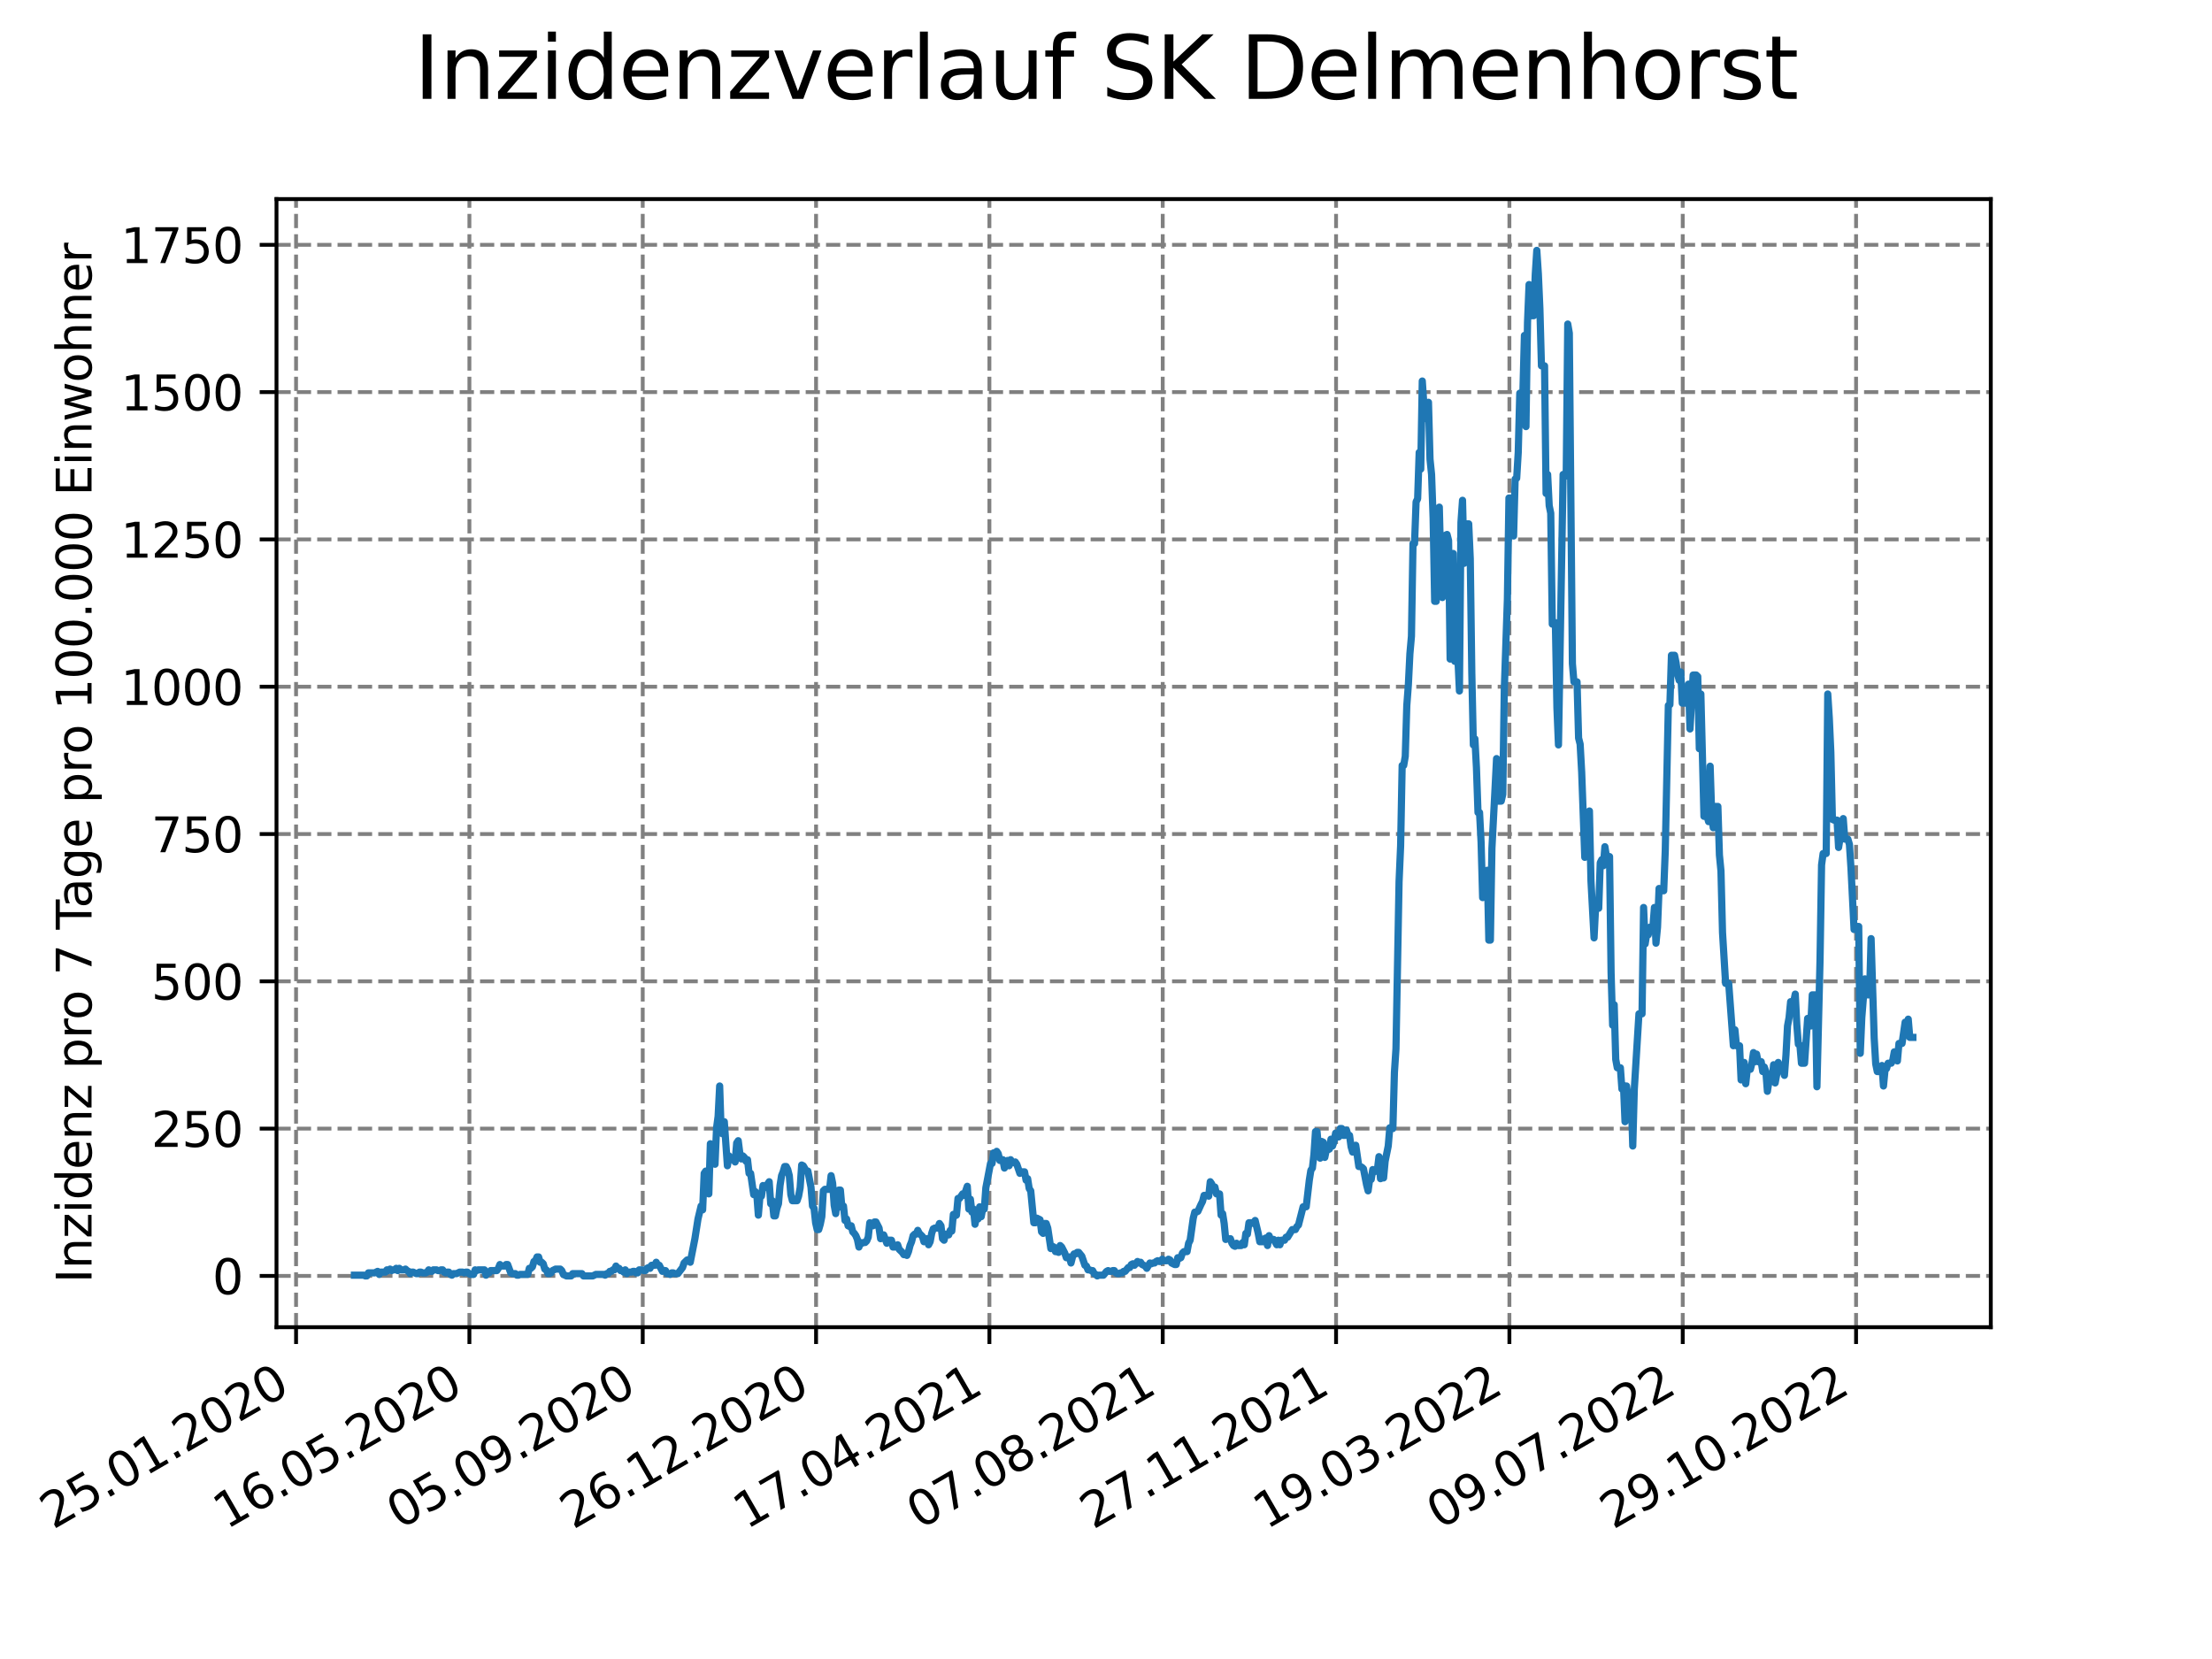 <?xml version="1.0" encoding="utf-8" standalone="no"?>
<!DOCTYPE svg PUBLIC "-//W3C//DTD SVG 1.1//EN"
  "http://www.w3.org/Graphics/SVG/1.1/DTD/svg11.dtd">
<svg xmlns:xlink="http://www.w3.org/1999/xlink" width="460.8pt" height="345.6pt" viewBox="0 0 460.8 345.6" xmlns="http://www.w3.org/2000/svg" version="1.1">
 <defs>
  <style type="text/css">*{stroke-linejoin: round; stroke-linecap: butt}</style>
 </defs>
 <g id="figure_1">
  <g id="patch_1">
   <path d="M 0 345.6 
L 460.8 345.6 
L 460.8 0 
L 0 0 
z
" style="fill: #ffffff"/>
  </g>
  <g id="axes_1">
   <g id="patch_2">
    <path d="M 57.6 276.48 
L 414.72 276.48 
L 414.72 41.472 
L 57.6 41.472 
z
" style="fill: #ffffff"/>
   </g>
   <g id="matplotlib.axis_1">
    <g id="xtick_1">
     <g id="line2d_1">
      <path d="M 61.676 276.48 
L 61.676 41.472 
" clip-path="url(#p7371a3c9a8)" style="fill: none; stroke-dasharray: 2.96,1.28; stroke-dashoffset: 0; stroke: #808080; stroke-width: 0.8"/>
     </g>
     <g id="line2d_2">
      <defs>
       <path id="m1b286009a0" d="M 0 0 
L 0 3.5 
" style="stroke: #000000; stroke-width: 0.8"/>
      </defs>
      <g>
       <use xlink:href="#m1b286009a0" x="61.676" y="276.48" style="stroke: #000000; stroke-width: 0.8"/>
      </g>
     </g>
     <g id="text_1">
      <!-- 25.01.2020 -->
      <g transform="translate(11.05 318.689) rotate(-30) scale(0.1 -0.1)">
       <defs>
        <path id="DejaVuSans-32" d="M 1228 531 
L 3431 531 
L 3431 0 
L 469 0 
L 469 531 
Q 828 903 1448 1529 
Q 2069 2156 2228 2338 
Q 2531 2678 2651 2914 
Q 2772 3150 2772 3378 
Q 2772 3750 2511 3984 
Q 2250 4219 1831 4219 
Q 1534 4219 1204 4116 
Q 875 4013 500 3803 
L 500 4441 
Q 881 4594 1212 4672 
Q 1544 4750 1819 4750 
Q 2544 4750 2975 4387 
Q 3406 4025 3406 3419 
Q 3406 3131 3298 2873 
Q 3191 2616 2906 2266 
Q 2828 2175 2409 1742 
Q 1991 1309 1228 531 
z
" transform="scale(0.016)"/>
        <path id="DejaVuSans-35" d="M 691 4666 
L 3169 4666 
L 3169 4134 
L 1269 4134 
L 1269 2991 
Q 1406 3038 1543 3061 
Q 1681 3084 1819 3084 
Q 2600 3084 3056 2656 
Q 3513 2228 3513 1497 
Q 3513 744 3044 326 
Q 2575 -91 1722 -91 
Q 1428 -91 1123 -41 
Q 819 9 494 109 
L 494 744 
Q 775 591 1075 516 
Q 1375 441 1709 441 
Q 2250 441 2565 725 
Q 2881 1009 2881 1497 
Q 2881 1984 2565 2268 
Q 2250 2553 1709 2553 
Q 1456 2553 1204 2497 
Q 953 2441 691 2322 
L 691 4666 
z
" transform="scale(0.016)"/>
        <path id="DejaVuSans-2e" d="M 684 794 
L 1344 794 
L 1344 0 
L 684 0 
L 684 794 
z
" transform="scale(0.016)"/>
        <path id="DejaVuSans-30" d="M 2034 4250 
Q 1547 4250 1301 3770 
Q 1056 3291 1056 2328 
Q 1056 1369 1301 889 
Q 1547 409 2034 409 
Q 2525 409 2770 889 
Q 3016 1369 3016 2328 
Q 3016 3291 2770 3770 
Q 2525 4250 2034 4250 
z
M 2034 4750 
Q 2819 4750 3233 4129 
Q 3647 3509 3647 2328 
Q 3647 1150 3233 529 
Q 2819 -91 2034 -91 
Q 1250 -91 836 529 
Q 422 1150 422 2328 
Q 422 3509 836 4129 
Q 1250 4750 2034 4750 
z
" transform="scale(0.016)"/>
        <path id="DejaVuSans-31" d="M 794 531 
L 1825 531 
L 1825 4091 
L 703 3866 
L 703 4441 
L 1819 4666 
L 2450 4666 
L 2450 531 
L 3481 531 
L 3481 0 
L 794 0 
L 794 531 
z
" transform="scale(0.016)"/>
       </defs>
       <use xlink:href="#DejaVuSans-32"/>
       <use xlink:href="#DejaVuSans-35" x="63.623"/>
       <use xlink:href="#DejaVuSans-2e" x="127.246"/>
       <use xlink:href="#DejaVuSans-30" x="159.033"/>
       <use xlink:href="#DejaVuSans-31" x="222.656"/>
       <use xlink:href="#DejaVuSans-2e" x="286.279"/>
       <use xlink:href="#DejaVuSans-32" x="318.066"/>
       <use xlink:href="#DejaVuSans-30" x="381.689"/>
       <use xlink:href="#DejaVuSans-32" x="445.312"/>
       <use xlink:href="#DejaVuSans-30" x="508.936"/>
      </g>
     </g>
    </g>
    <g id="xtick_2">
     <g id="line2d_3">
      <path d="M 97.784 276.48 
L 97.784 41.472 
" clip-path="url(#p7371a3c9a8)" style="fill: none; stroke-dasharray: 2.96,1.28; stroke-dashoffset: 0; stroke: #808080; stroke-width: 0.8"/>
     </g>
     <g id="line2d_4">
      <g>
       <use xlink:href="#m1b286009a0" x="97.784" y="276.48" style="stroke: #000000; stroke-width: 0.8"/>
      </g>
     </g>
     <g id="text_2">
      <!-- 16.05.2020 -->
      <g transform="translate(47.159 318.689) rotate(-30) scale(0.1 -0.1)">
       <defs>
        <path id="DejaVuSans-36" d="M 2113 2584 
Q 1688 2584 1439 2293 
Q 1191 2003 1191 1497 
Q 1191 994 1439 701 
Q 1688 409 2113 409 
Q 2538 409 2786 701 
Q 3034 994 3034 1497 
Q 3034 2003 2786 2293 
Q 2538 2584 2113 2584 
z
M 3366 4563 
L 3366 3988 
Q 3128 4100 2886 4159 
Q 2644 4219 2406 4219 
Q 1781 4219 1451 3797 
Q 1122 3375 1075 2522 
Q 1259 2794 1537 2939 
Q 1816 3084 2150 3084 
Q 2853 3084 3261 2657 
Q 3669 2231 3669 1497 
Q 3669 778 3244 343 
Q 2819 -91 2113 -91 
Q 1303 -91 875 529 
Q 447 1150 447 2328 
Q 447 3434 972 4092 
Q 1497 4750 2381 4750 
Q 2619 4750 2861 4703 
Q 3103 4656 3366 4563 
z
" transform="scale(0.016)"/>
       </defs>
       <use xlink:href="#DejaVuSans-31"/>
       <use xlink:href="#DejaVuSans-36" x="63.623"/>
       <use xlink:href="#DejaVuSans-2e" x="127.246"/>
       <use xlink:href="#DejaVuSans-30" x="159.033"/>
       <use xlink:href="#DejaVuSans-35" x="222.656"/>
       <use xlink:href="#DejaVuSans-2e" x="286.279"/>
       <use xlink:href="#DejaVuSans-32" x="318.066"/>
       <use xlink:href="#DejaVuSans-30" x="381.689"/>
       <use xlink:href="#DejaVuSans-32" x="445.312"/>
       <use xlink:href="#DejaVuSans-30" x="508.936"/>
      </g>
     </g>
    </g>
    <g id="xtick_3">
     <g id="line2d_5">
      <path d="M 133.893 276.48 
L 133.893 41.472 
" clip-path="url(#p7371a3c9a8)" style="fill: none; stroke-dasharray: 2.96,1.28; stroke-dashoffset: 0; stroke: #808080; stroke-width: 0.8"/>
     </g>
     <g id="line2d_6">
      <g>
       <use xlink:href="#m1b286009a0" x="133.893" y="276.48" style="stroke: #000000; stroke-width: 0.8"/>
      </g>
     </g>
     <g id="text_3">
      <!-- 05.09.2020 -->
      <g transform="translate(83.268 318.689) rotate(-30) scale(0.1 -0.1)">
       <defs>
        <path id="DejaVuSans-39" d="M 703 97 
L 703 672 
Q 941 559 1184 500 
Q 1428 441 1663 441 
Q 2288 441 2617 861 
Q 2947 1281 2994 2138 
Q 2813 1869 2534 1725 
Q 2256 1581 1919 1581 
Q 1219 1581 811 2004 
Q 403 2428 403 3163 
Q 403 3881 828 4315 
Q 1253 4750 1959 4750 
Q 2769 4750 3195 4129 
Q 3622 3509 3622 2328 
Q 3622 1225 3098 567 
Q 2575 -91 1691 -91 
Q 1453 -91 1209 -44 
Q 966 3 703 97 
z
M 1959 2075 
Q 2384 2075 2632 2365 
Q 2881 2656 2881 3163 
Q 2881 3666 2632 3958 
Q 2384 4250 1959 4250 
Q 1534 4250 1286 3958 
Q 1038 3666 1038 3163 
Q 1038 2656 1286 2365 
Q 1534 2075 1959 2075 
z
" transform="scale(0.016)"/>
       </defs>
       <use xlink:href="#DejaVuSans-30"/>
       <use xlink:href="#DejaVuSans-35" x="63.623"/>
       <use xlink:href="#DejaVuSans-2e" x="127.246"/>
       <use xlink:href="#DejaVuSans-30" x="159.033"/>
       <use xlink:href="#DejaVuSans-39" x="222.656"/>
       <use xlink:href="#DejaVuSans-2e" x="286.279"/>
       <use xlink:href="#DejaVuSans-32" x="318.066"/>
       <use xlink:href="#DejaVuSans-30" x="381.689"/>
       <use xlink:href="#DejaVuSans-32" x="445.312"/>
       <use xlink:href="#DejaVuSans-30" x="508.936"/>
      </g>
     </g>
    </g>
    <g id="xtick_4">
     <g id="line2d_7">
      <path d="M 170.001 276.48 
L 170.001 41.472 
" clip-path="url(#p7371a3c9a8)" style="fill: none; stroke-dasharray: 2.96,1.28; stroke-dashoffset: 0; stroke: #808080; stroke-width: 0.8"/>
     </g>
     <g id="line2d_8">
      <g>
       <use xlink:href="#m1b286009a0" x="170.001" y="276.48" style="stroke: #000000; stroke-width: 0.8"/>
      </g>
     </g>
     <g id="text_4">
      <!-- 26.12.2020 -->
      <g transform="translate(119.376 318.689) rotate(-30) scale(0.1 -0.1)">
       <use xlink:href="#DejaVuSans-32"/>
       <use xlink:href="#DejaVuSans-36" x="63.623"/>
       <use xlink:href="#DejaVuSans-2e" x="127.246"/>
       <use xlink:href="#DejaVuSans-31" x="159.033"/>
       <use xlink:href="#DejaVuSans-32" x="222.656"/>
       <use xlink:href="#DejaVuSans-2e" x="286.279"/>
       <use xlink:href="#DejaVuSans-32" x="318.066"/>
       <use xlink:href="#DejaVuSans-30" x="381.689"/>
       <use xlink:href="#DejaVuSans-32" x="445.312"/>
       <use xlink:href="#DejaVuSans-30" x="508.936"/>
      </g>
     </g>
    </g>
    <g id="xtick_5">
     <g id="line2d_9">
      <path d="M 206.11 276.48 
L 206.11 41.472 
" clip-path="url(#p7371a3c9a8)" style="fill: none; stroke-dasharray: 2.96,1.28; stroke-dashoffset: 0; stroke: #808080; stroke-width: 0.8"/>
     </g>
     <g id="line2d_10">
      <g>
       <use xlink:href="#m1b286009a0" x="206.11" y="276.48" style="stroke: #000000; stroke-width: 0.8"/>
      </g>
     </g>
     <g id="text_5">
      <!-- 17.04.2021 -->
      <g transform="translate(155.485 318.689) rotate(-30) scale(0.1 -0.1)">
       <defs>
        <path id="DejaVuSans-37" d="M 525 4666 
L 3525 4666 
L 3525 4397 
L 1831 0 
L 1172 0 
L 2766 4134 
L 525 4134 
L 525 4666 
z
" transform="scale(0.016)"/>
        <path id="DejaVuSans-34" d="M 2419 4116 
L 825 1625 
L 2419 1625 
L 2419 4116 
z
M 2253 4666 
L 3047 4666 
L 3047 1625 
L 3713 1625 
L 3713 1100 
L 3047 1100 
L 3047 0 
L 2419 0 
L 2419 1100 
L 313 1100 
L 313 1709 
L 2253 4666 
z
" transform="scale(0.016)"/>
       </defs>
       <use xlink:href="#DejaVuSans-31"/>
       <use xlink:href="#DejaVuSans-37" x="63.623"/>
       <use xlink:href="#DejaVuSans-2e" x="127.246"/>
       <use xlink:href="#DejaVuSans-30" x="159.033"/>
       <use xlink:href="#DejaVuSans-34" x="222.656"/>
       <use xlink:href="#DejaVuSans-2e" x="286.279"/>
       <use xlink:href="#DejaVuSans-32" x="318.066"/>
       <use xlink:href="#DejaVuSans-30" x="381.689"/>
       <use xlink:href="#DejaVuSans-32" x="445.312"/>
       <use xlink:href="#DejaVuSans-31" x="508.936"/>
      </g>
     </g>
    </g>
    <g id="xtick_6">
     <g id="line2d_11">
      <path d="M 242.218 276.48 
L 242.218 41.472 
" clip-path="url(#p7371a3c9a8)" style="fill: none; stroke-dasharray: 2.96,1.28; stroke-dashoffset: 0; stroke: #808080; stroke-width: 0.8"/>
     </g>
     <g id="line2d_12">
      <g>
       <use xlink:href="#m1b286009a0" x="242.218" y="276.48" style="stroke: #000000; stroke-width: 0.8"/>
      </g>
     </g>
     <g id="text_6">
      <!-- 07.08.2021 -->
      <g transform="translate(191.593 318.689) rotate(-30) scale(0.1 -0.1)">
       <defs>
        <path id="DejaVuSans-38" d="M 2034 2216 
Q 1584 2216 1326 1975 
Q 1069 1734 1069 1313 
Q 1069 891 1326 650 
Q 1584 409 2034 409 
Q 2484 409 2743 651 
Q 3003 894 3003 1313 
Q 3003 1734 2745 1975 
Q 2488 2216 2034 2216 
z
M 1403 2484 
Q 997 2584 770 2862 
Q 544 3141 544 3541 
Q 544 4100 942 4425 
Q 1341 4750 2034 4750 
Q 2731 4750 3128 4425 
Q 3525 4100 3525 3541 
Q 3525 3141 3298 2862 
Q 3072 2584 2669 2484 
Q 3125 2378 3379 2068 
Q 3634 1759 3634 1313 
Q 3634 634 3220 271 
Q 2806 -91 2034 -91 
Q 1263 -91 848 271 
Q 434 634 434 1313 
Q 434 1759 690 2068 
Q 947 2378 1403 2484 
z
M 1172 3481 
Q 1172 3119 1398 2916 
Q 1625 2713 2034 2713 
Q 2441 2713 2670 2916 
Q 2900 3119 2900 3481 
Q 2900 3844 2670 4047 
Q 2441 4250 2034 4250 
Q 1625 4250 1398 4047 
Q 1172 3844 1172 3481 
z
" transform="scale(0.016)"/>
       </defs>
       <use xlink:href="#DejaVuSans-30"/>
       <use xlink:href="#DejaVuSans-37" x="63.623"/>
       <use xlink:href="#DejaVuSans-2e" x="127.246"/>
       <use xlink:href="#DejaVuSans-30" x="159.033"/>
       <use xlink:href="#DejaVuSans-38" x="222.656"/>
       <use xlink:href="#DejaVuSans-2e" x="286.279"/>
       <use xlink:href="#DejaVuSans-32" x="318.066"/>
       <use xlink:href="#DejaVuSans-30" x="381.689"/>
       <use xlink:href="#DejaVuSans-32" x="445.312"/>
       <use xlink:href="#DejaVuSans-31" x="508.936"/>
      </g>
     </g>
    </g>
    <g id="xtick_7">
     <g id="line2d_13">
      <path d="M 278.327 276.48 
L 278.327 41.472 
" clip-path="url(#p7371a3c9a8)" style="fill: none; stroke-dasharray: 2.96,1.28; stroke-dashoffset: 0; stroke: #808080; stroke-width: 0.8"/>
     </g>
     <g id="line2d_14">
      <g>
       <use xlink:href="#m1b286009a0" x="278.327" y="276.48" style="stroke: #000000; stroke-width: 0.8"/>
      </g>
     </g>
     <g id="text_7">
      <!-- 27.11.2021 -->
      <g transform="translate(227.702 318.689) rotate(-30) scale(0.1 -0.1)">
       <use xlink:href="#DejaVuSans-32"/>
       <use xlink:href="#DejaVuSans-37" x="63.623"/>
       <use xlink:href="#DejaVuSans-2e" x="127.246"/>
       <use xlink:href="#DejaVuSans-31" x="159.033"/>
       <use xlink:href="#DejaVuSans-31" x="222.656"/>
       <use xlink:href="#DejaVuSans-2e" x="286.279"/>
       <use xlink:href="#DejaVuSans-32" x="318.066"/>
       <use xlink:href="#DejaVuSans-30" x="381.689"/>
       <use xlink:href="#DejaVuSans-32" x="445.312"/>
       <use xlink:href="#DejaVuSans-31" x="508.936"/>
      </g>
     </g>
    </g>
    <g id="xtick_8">
     <g id="line2d_15">
      <path d="M 314.435 276.48 
L 314.435 41.472 
" clip-path="url(#p7371a3c9a8)" style="fill: none; stroke-dasharray: 2.96,1.28; stroke-dashoffset: 0; stroke: #808080; stroke-width: 0.8"/>
     </g>
     <g id="line2d_16">
      <g>
       <use xlink:href="#m1b286009a0" x="314.435" y="276.48" style="stroke: #000000; stroke-width: 0.8"/>
      </g>
     </g>
     <g id="text_8">
      <!-- 19.03.2022 -->
      <g transform="translate(263.81 318.689) rotate(-30) scale(0.1 -0.1)">
       <defs>
        <path id="DejaVuSans-33" d="M 2597 2516 
Q 3050 2419 3304 2112 
Q 3559 1806 3559 1356 
Q 3559 666 3084 287 
Q 2609 -91 1734 -91 
Q 1441 -91 1130 -33 
Q 819 25 488 141 
L 488 750 
Q 750 597 1062 519 
Q 1375 441 1716 441 
Q 2309 441 2620 675 
Q 2931 909 2931 1356 
Q 2931 1769 2642 2001 
Q 2353 2234 1838 2234 
L 1294 2234 
L 1294 2753 
L 1863 2753 
Q 2328 2753 2575 2939 
Q 2822 3125 2822 3475 
Q 2822 3834 2567 4026 
Q 2313 4219 1838 4219 
Q 1578 4219 1281 4162 
Q 984 4106 628 3988 
L 628 4550 
Q 988 4650 1302 4700 
Q 1616 4750 1894 4750 
Q 2613 4750 3031 4423 
Q 3450 4097 3450 3541 
Q 3450 3153 3228 2886 
Q 3006 2619 2597 2516 
z
" transform="scale(0.016)"/>
       </defs>
       <use xlink:href="#DejaVuSans-31"/>
       <use xlink:href="#DejaVuSans-39" x="63.623"/>
       <use xlink:href="#DejaVuSans-2e" x="127.246"/>
       <use xlink:href="#DejaVuSans-30" x="159.033"/>
       <use xlink:href="#DejaVuSans-33" x="222.656"/>
       <use xlink:href="#DejaVuSans-2e" x="286.279"/>
       <use xlink:href="#DejaVuSans-32" x="318.066"/>
       <use xlink:href="#DejaVuSans-30" x="381.689"/>
       <use xlink:href="#DejaVuSans-32" x="445.312"/>
       <use xlink:href="#DejaVuSans-32" x="508.936"/>
      </g>
     </g>
    </g>
    <g id="xtick_9">
     <g id="line2d_17">
      <path d="M 350.544 276.48 
L 350.544 41.472 
" clip-path="url(#p7371a3c9a8)" style="fill: none; stroke-dasharray: 2.96,1.28; stroke-dashoffset: 0; stroke: #808080; stroke-width: 0.8"/>
     </g>
     <g id="line2d_18">
      <g>
       <use xlink:href="#m1b286009a0" x="350.544" y="276.48" style="stroke: #000000; stroke-width: 0.8"/>
      </g>
     </g>
     <g id="text_9">
      <!-- 09.07.2022 -->
      <g transform="translate(299.919 318.689) rotate(-30) scale(0.1 -0.1)">
       <use xlink:href="#DejaVuSans-30"/>
       <use xlink:href="#DejaVuSans-39" x="63.623"/>
       <use xlink:href="#DejaVuSans-2e" x="127.246"/>
       <use xlink:href="#DejaVuSans-30" x="159.033"/>
       <use xlink:href="#DejaVuSans-37" x="222.656"/>
       <use xlink:href="#DejaVuSans-2e" x="286.279"/>
       <use xlink:href="#DejaVuSans-32" x="318.066"/>
       <use xlink:href="#DejaVuSans-30" x="381.689"/>
       <use xlink:href="#DejaVuSans-32" x="445.312"/>
       <use xlink:href="#DejaVuSans-32" x="508.936"/>
      </g>
     </g>
    </g>
    <g id="xtick_10">
     <g id="line2d_19">
      <path d="M 386.653 276.48 
L 386.653 41.472 
" clip-path="url(#p7371a3c9a8)" style="fill: none; stroke-dasharray: 2.96,1.28; stroke-dashoffset: 0; stroke: #808080; stroke-width: 0.8"/>
     </g>
     <g id="line2d_20">
      <g>
       <use xlink:href="#m1b286009a0" x="386.653" y="276.48" style="stroke: #000000; stroke-width: 0.8"/>
      </g>
     </g>
     <g id="text_10">
      <!-- 29.10.2022 -->
      <g transform="translate(336.027 318.689) rotate(-30) scale(0.1 -0.1)">
       <use xlink:href="#DejaVuSans-32"/>
       <use xlink:href="#DejaVuSans-39" x="63.623"/>
       <use xlink:href="#DejaVuSans-2e" x="127.246"/>
       <use xlink:href="#DejaVuSans-31" x="159.033"/>
       <use xlink:href="#DejaVuSans-30" x="222.656"/>
       <use xlink:href="#DejaVuSans-2e" x="286.279"/>
       <use xlink:href="#DejaVuSans-32" x="318.066"/>
       <use xlink:href="#DejaVuSans-30" x="381.689"/>
       <use xlink:href="#DejaVuSans-32" x="445.312"/>
       <use xlink:href="#DejaVuSans-32" x="508.936"/>
      </g>
     </g>
    </g>
   </g>
   <g id="matplotlib.axis_2">
    <g id="ytick_1">
     <g id="line2d_21">
      <path d="M 57.6 265.798 
L 414.72 265.798 
" clip-path="url(#p7371a3c9a8)" style="fill: none; stroke-dasharray: 2.96,1.28; stroke-dashoffset: 0; stroke: #808080; stroke-width: 0.8"/>
     </g>
     <g id="line2d_22">
      <defs>
       <path id="m8ea757c2ac" d="M 0 0 
L -3.5 0 
" style="stroke: #000000; stroke-width: 0.8"/>
      </defs>
      <g>
       <use xlink:href="#m8ea757c2ac" x="57.6" y="265.798" style="stroke: #000000; stroke-width: 0.8"/>
      </g>
     </g>
     <g id="text_11">
      <!-- 0 -->
      <g transform="translate(44.237 269.597) scale(0.1 -0.1)">
       <use xlink:href="#DejaVuSans-30"/>
      </g>
     </g>
    </g>
    <g id="ytick_2">
     <g id="line2d_23">
      <path d="M 57.6 235.113 
L 414.72 235.113 
" clip-path="url(#p7371a3c9a8)" style="fill: none; stroke-dasharray: 2.96,1.28; stroke-dashoffset: 0; stroke: #808080; stroke-width: 0.8"/>
     </g>
     <g id="line2d_24">
      <g>
       <use xlink:href="#m8ea757c2ac" x="57.6" y="235.113" style="stroke: #000000; stroke-width: 0.8"/>
      </g>
     </g>
     <g id="text_12">
      <!-- 250 -->
      <g transform="translate(31.512 238.912) scale(0.1 -0.1)">
       <use xlink:href="#DejaVuSans-32"/>
       <use xlink:href="#DejaVuSans-35" x="63.623"/>
       <use xlink:href="#DejaVuSans-30" x="127.246"/>
      </g>
     </g>
    </g>
    <g id="ytick_3">
     <g id="line2d_25">
      <path d="M 57.6 204.427 
L 414.72 204.427 
" clip-path="url(#p7371a3c9a8)" style="fill: none; stroke-dasharray: 2.96,1.28; stroke-dashoffset: 0; stroke: #808080; stroke-width: 0.8"/>
     </g>
     <g id="line2d_26">
      <g>
       <use xlink:href="#m8ea757c2ac" x="57.6" y="204.427" style="stroke: #000000; stroke-width: 0.8"/>
      </g>
     </g>
     <g id="text_13">
      <!-- 500 -->
      <g transform="translate(31.512 208.227) scale(0.1 -0.1)">
       <use xlink:href="#DejaVuSans-35"/>
       <use xlink:href="#DejaVuSans-30" x="63.623"/>
       <use xlink:href="#DejaVuSans-30" x="127.246"/>
      </g>
     </g>
    </g>
    <g id="ytick_4">
     <g id="line2d_27">
      <path d="M 57.6 173.742 
L 414.72 173.742 
" clip-path="url(#p7371a3c9a8)" style="fill: none; stroke-dasharray: 2.96,1.28; stroke-dashoffset: 0; stroke: #808080; stroke-width: 0.8"/>
     </g>
     <g id="line2d_28">
      <g>
       <use xlink:href="#m8ea757c2ac" x="57.6" y="173.742" style="stroke: #000000; stroke-width: 0.8"/>
      </g>
     </g>
     <g id="text_14">
      <!-- 750 -->
      <g transform="translate(31.512 177.542) scale(0.1 -0.1)">
       <use xlink:href="#DejaVuSans-37"/>
       <use xlink:href="#DejaVuSans-35" x="63.623"/>
       <use xlink:href="#DejaVuSans-30" x="127.246"/>
      </g>
     </g>
    </g>
    <g id="ytick_5">
     <g id="line2d_29">
      <path d="M 57.6 143.057 
L 414.72 143.057 
" clip-path="url(#p7371a3c9a8)" style="fill: none; stroke-dasharray: 2.96,1.28; stroke-dashoffset: 0; stroke: #808080; stroke-width: 0.8"/>
     </g>
     <g id="line2d_30">
      <g>
       <use xlink:href="#m8ea757c2ac" x="57.6" y="143.057" style="stroke: #000000; stroke-width: 0.8"/>
      </g>
     </g>
     <g id="text_15">
      <!-- 1000 -->
      <g transform="translate(25.15 146.856) scale(0.1 -0.1)">
       <use xlink:href="#DejaVuSans-31"/>
       <use xlink:href="#DejaVuSans-30" x="63.623"/>
       <use xlink:href="#DejaVuSans-30" x="127.246"/>
       <use xlink:href="#DejaVuSans-30" x="190.869"/>
      </g>
     </g>
    </g>
    <g id="ytick_6">
     <g id="line2d_31">
      <path d="M 57.6 112.372 
L 414.72 112.372 
" clip-path="url(#p7371a3c9a8)" style="fill: none; stroke-dasharray: 2.96,1.28; stroke-dashoffset: 0; stroke: #808080; stroke-width: 0.8"/>
     </g>
     <g id="line2d_32">
      <g>
       <use xlink:href="#m8ea757c2ac" x="57.6" y="112.372" style="stroke: #000000; stroke-width: 0.8"/>
      </g>
     </g>
     <g id="text_16">
      <!-- 1250 -->
      <g transform="translate(25.15 116.171) scale(0.1 -0.1)">
       <use xlink:href="#DejaVuSans-31"/>
       <use xlink:href="#DejaVuSans-32" x="63.623"/>
       <use xlink:href="#DejaVuSans-35" x="127.246"/>
       <use xlink:href="#DejaVuSans-30" x="190.869"/>
      </g>
     </g>
    </g>
    <g id="ytick_7">
     <g id="line2d_33">
      <path d="M 57.6 81.687 
L 414.72 81.687 
" clip-path="url(#p7371a3c9a8)" style="fill: none; stroke-dasharray: 2.96,1.28; stroke-dashoffset: 0; stroke: #808080; stroke-width: 0.8"/>
     </g>
     <g id="line2d_34">
      <g>
       <use xlink:href="#m8ea757c2ac" x="57.6" y="81.687" style="stroke: #000000; stroke-width: 0.8"/>
      </g>
     </g>
     <g id="text_17">
      <!-- 1500 -->
      <g transform="translate(25.15 85.486) scale(0.1 -0.1)">
       <use xlink:href="#DejaVuSans-31"/>
       <use xlink:href="#DejaVuSans-35" x="63.623"/>
       <use xlink:href="#DejaVuSans-30" x="127.246"/>
       <use xlink:href="#DejaVuSans-30" x="190.869"/>
      </g>
     </g>
    </g>
    <g id="ytick_8">
     <g id="line2d_35">
      <path d="M 57.6 51.002 
L 414.72 51.002 
" clip-path="url(#p7371a3c9a8)" style="fill: none; stroke-dasharray: 2.96,1.28; stroke-dashoffset: 0; stroke: #808080; stroke-width: 0.8"/>
     </g>
     <g id="line2d_36">
      <g>
       <use xlink:href="#m8ea757c2ac" x="57.6" y="51.002" style="stroke: #000000; stroke-width: 0.8"/>
      </g>
     </g>
     <g id="text_18">
      <!-- 1750 -->
      <g transform="translate(25.15 54.801) scale(0.1 -0.1)">
       <use xlink:href="#DejaVuSans-31"/>
       <use xlink:href="#DejaVuSans-37" x="63.623"/>
       <use xlink:href="#DejaVuSans-35" x="127.246"/>
       <use xlink:href="#DejaVuSans-30" x="190.869"/>
      </g>
     </g>
    </g>
    <g id="text_19">
     <!-- Inzidenz pro 7 Tage pro 100.000 Einwohner -->
     <g transform="translate(19.07 267.301) rotate(-90) scale(0.1 -0.1)">
      <defs>
       <path id="DejaVuSans-49" d="M 628 4666 
L 1259 4666 
L 1259 0 
L 628 0 
L 628 4666 
z
" transform="scale(0.016)"/>
       <path id="DejaVuSans-6e" d="M 3513 2113 
L 3513 0 
L 2938 0 
L 2938 2094 
Q 2938 2591 2744 2837 
Q 2550 3084 2163 3084 
Q 1697 3084 1428 2787 
Q 1159 2491 1159 1978 
L 1159 0 
L 581 0 
L 581 3500 
L 1159 3500 
L 1159 2956 
Q 1366 3272 1645 3428 
Q 1925 3584 2291 3584 
Q 2894 3584 3203 3211 
Q 3513 2838 3513 2113 
z
" transform="scale(0.016)"/>
       <path id="DejaVuSans-7a" d="M 353 3500 
L 3084 3500 
L 3084 2975 
L 922 459 
L 3084 459 
L 3084 0 
L 275 0 
L 275 525 
L 2438 3041 
L 353 3041 
L 353 3500 
z
" transform="scale(0.016)"/>
       <path id="DejaVuSans-69" d="M 603 3500 
L 1178 3500 
L 1178 0 
L 603 0 
L 603 3500 
z
M 603 4863 
L 1178 4863 
L 1178 4134 
L 603 4134 
L 603 4863 
z
" transform="scale(0.016)"/>
       <path id="DejaVuSans-64" d="M 2906 2969 
L 2906 4863 
L 3481 4863 
L 3481 0 
L 2906 0 
L 2906 525 
Q 2725 213 2448 61 
Q 2172 -91 1784 -91 
Q 1150 -91 751 415 
Q 353 922 353 1747 
Q 353 2572 751 3078 
Q 1150 3584 1784 3584 
Q 2172 3584 2448 3432 
Q 2725 3281 2906 2969 
z
M 947 1747 
Q 947 1113 1208 752 
Q 1469 391 1925 391 
Q 2381 391 2643 752 
Q 2906 1113 2906 1747 
Q 2906 2381 2643 2742 
Q 2381 3103 1925 3103 
Q 1469 3103 1208 2742 
Q 947 2381 947 1747 
z
" transform="scale(0.016)"/>
       <path id="DejaVuSans-65" d="M 3597 1894 
L 3597 1613 
L 953 1613 
Q 991 1019 1311 708 
Q 1631 397 2203 397 
Q 2534 397 2845 478 
Q 3156 559 3463 722 
L 3463 178 
Q 3153 47 2828 -22 
Q 2503 -91 2169 -91 
Q 1331 -91 842 396 
Q 353 884 353 1716 
Q 353 2575 817 3079 
Q 1281 3584 2069 3584 
Q 2775 3584 3186 3129 
Q 3597 2675 3597 1894 
z
M 3022 2063 
Q 3016 2534 2758 2815 
Q 2500 3097 2075 3097 
Q 1594 3097 1305 2825 
Q 1016 2553 972 2059 
L 3022 2063 
z
" transform="scale(0.016)"/>
       <path id="DejaVuSans-20" transform="scale(0.016)"/>
       <path id="DejaVuSans-70" d="M 1159 525 
L 1159 -1331 
L 581 -1331 
L 581 3500 
L 1159 3500 
L 1159 2969 
Q 1341 3281 1617 3432 
Q 1894 3584 2278 3584 
Q 2916 3584 3314 3078 
Q 3713 2572 3713 1747 
Q 3713 922 3314 415 
Q 2916 -91 2278 -91 
Q 1894 -91 1617 61 
Q 1341 213 1159 525 
z
M 3116 1747 
Q 3116 2381 2855 2742 
Q 2594 3103 2138 3103 
Q 1681 3103 1420 2742 
Q 1159 2381 1159 1747 
Q 1159 1113 1420 752 
Q 1681 391 2138 391 
Q 2594 391 2855 752 
Q 3116 1113 3116 1747 
z
" transform="scale(0.016)"/>
       <path id="DejaVuSans-72" d="M 2631 2963 
Q 2534 3019 2420 3045 
Q 2306 3072 2169 3072 
Q 1681 3072 1420 2755 
Q 1159 2438 1159 1844 
L 1159 0 
L 581 0 
L 581 3500 
L 1159 3500 
L 1159 2956 
Q 1341 3275 1631 3429 
Q 1922 3584 2338 3584 
Q 2397 3584 2469 3576 
Q 2541 3569 2628 3553 
L 2631 2963 
z
" transform="scale(0.016)"/>
       <path id="DejaVuSans-6f" d="M 1959 3097 
Q 1497 3097 1228 2736 
Q 959 2375 959 1747 
Q 959 1119 1226 758 
Q 1494 397 1959 397 
Q 2419 397 2687 759 
Q 2956 1122 2956 1747 
Q 2956 2369 2687 2733 
Q 2419 3097 1959 3097 
z
M 1959 3584 
Q 2709 3584 3137 3096 
Q 3566 2609 3566 1747 
Q 3566 888 3137 398 
Q 2709 -91 1959 -91 
Q 1206 -91 779 398 
Q 353 888 353 1747 
Q 353 2609 779 3096 
Q 1206 3584 1959 3584 
z
" transform="scale(0.016)"/>
       <path id="DejaVuSans-54" d="M -19 4666 
L 3928 4666 
L 3928 4134 
L 2272 4134 
L 2272 0 
L 1638 0 
L 1638 4134 
L -19 4134 
L -19 4666 
z
" transform="scale(0.016)"/>
       <path id="DejaVuSans-61" d="M 2194 1759 
Q 1497 1759 1228 1600 
Q 959 1441 959 1056 
Q 959 750 1161 570 
Q 1363 391 1709 391 
Q 2188 391 2477 730 
Q 2766 1069 2766 1631 
L 2766 1759 
L 2194 1759 
z
M 3341 1997 
L 3341 0 
L 2766 0 
L 2766 531 
Q 2569 213 2275 61 
Q 1981 -91 1556 -91 
Q 1019 -91 701 211 
Q 384 513 384 1019 
Q 384 1609 779 1909 
Q 1175 2209 1959 2209 
L 2766 2209 
L 2766 2266 
Q 2766 2663 2505 2880 
Q 2244 3097 1772 3097 
Q 1472 3097 1187 3025 
Q 903 2953 641 2809 
L 641 3341 
Q 956 3463 1253 3523 
Q 1550 3584 1831 3584 
Q 2591 3584 2966 3190 
Q 3341 2797 3341 1997 
z
" transform="scale(0.016)"/>
       <path id="DejaVuSans-67" d="M 2906 1791 
Q 2906 2416 2648 2759 
Q 2391 3103 1925 3103 
Q 1463 3103 1205 2759 
Q 947 2416 947 1791 
Q 947 1169 1205 825 
Q 1463 481 1925 481 
Q 2391 481 2648 825 
Q 2906 1169 2906 1791 
z
M 3481 434 
Q 3481 -459 3084 -895 
Q 2688 -1331 1869 -1331 
Q 1566 -1331 1297 -1286 
Q 1028 -1241 775 -1147 
L 775 -588 
Q 1028 -725 1275 -790 
Q 1522 -856 1778 -856 
Q 2344 -856 2625 -561 
Q 2906 -266 2906 331 
L 2906 616 
Q 2728 306 2450 153 
Q 2172 0 1784 0 
Q 1141 0 747 490 
Q 353 981 353 1791 
Q 353 2603 747 3093 
Q 1141 3584 1784 3584 
Q 2172 3584 2450 3431 
Q 2728 3278 2906 2969 
L 2906 3500 
L 3481 3500 
L 3481 434 
z
" transform="scale(0.016)"/>
       <path id="DejaVuSans-45" d="M 628 4666 
L 3578 4666 
L 3578 4134 
L 1259 4134 
L 1259 2753 
L 3481 2753 
L 3481 2222 
L 1259 2222 
L 1259 531 
L 3634 531 
L 3634 0 
L 628 0 
L 628 4666 
z
" transform="scale(0.016)"/>
       <path id="DejaVuSans-77" d="M 269 3500 
L 844 3500 
L 1563 769 
L 2278 3500 
L 2956 3500 
L 3675 769 
L 4391 3500 
L 4966 3500 
L 4050 0 
L 3372 0 
L 2619 2869 
L 1863 0 
L 1184 0 
L 269 3500 
z
" transform="scale(0.016)"/>
       <path id="DejaVuSans-68" d="M 3513 2113 
L 3513 0 
L 2938 0 
L 2938 2094 
Q 2938 2591 2744 2837 
Q 2550 3084 2163 3084 
Q 1697 3084 1428 2787 
Q 1159 2491 1159 1978 
L 1159 0 
L 581 0 
L 581 4863 
L 1159 4863 
L 1159 2956 
Q 1366 3272 1645 3428 
Q 1925 3584 2291 3584 
Q 2894 3584 3203 3211 
Q 3513 2838 3513 2113 
z
" transform="scale(0.016)"/>
      </defs>
      <use xlink:href="#DejaVuSans-49"/>
      <use xlink:href="#DejaVuSans-6e" x="29.492"/>
      <use xlink:href="#DejaVuSans-7a" x="92.871"/>
      <use xlink:href="#DejaVuSans-69" x="145.361"/>
      <use xlink:href="#DejaVuSans-64" x="173.145"/>
      <use xlink:href="#DejaVuSans-65" x="236.621"/>
      <use xlink:href="#DejaVuSans-6e" x="298.145"/>
      <use xlink:href="#DejaVuSans-7a" x="361.523"/>
      <use xlink:href="#DejaVuSans-20" x="414.014"/>
      <use xlink:href="#DejaVuSans-70" x="445.801"/>
      <use xlink:href="#DejaVuSans-72" x="509.277"/>
      <use xlink:href="#DejaVuSans-6f" x="548.141"/>
      <use xlink:href="#DejaVuSans-20" x="609.322"/>
      <use xlink:href="#DejaVuSans-37" x="641.109"/>
      <use xlink:href="#DejaVuSans-20" x="704.732"/>
      <use xlink:href="#DejaVuSans-54" x="736.52"/>
      <use xlink:href="#DejaVuSans-61" x="781.104"/>
      <use xlink:href="#DejaVuSans-67" x="842.383"/>
      <use xlink:href="#DejaVuSans-65" x="905.859"/>
      <use xlink:href="#DejaVuSans-20" x="967.383"/>
      <use xlink:href="#DejaVuSans-70" x="999.17"/>
      <use xlink:href="#DejaVuSans-72" x="1062.646"/>
      <use xlink:href="#DejaVuSans-6f" x="1101.51"/>
      <use xlink:href="#DejaVuSans-20" x="1162.691"/>
      <use xlink:href="#DejaVuSans-31" x="1194.479"/>
      <use xlink:href="#DejaVuSans-30" x="1258.102"/>
      <use xlink:href="#DejaVuSans-30" x="1321.725"/>
      <use xlink:href="#DejaVuSans-2e" x="1385.348"/>
      <use xlink:href="#DejaVuSans-30" x="1417.135"/>
      <use xlink:href="#DejaVuSans-30" x="1480.758"/>
      <use xlink:href="#DejaVuSans-30" x="1544.381"/>
      <use xlink:href="#DejaVuSans-20" x="1608.004"/>
      <use xlink:href="#DejaVuSans-45" x="1639.791"/>
      <use xlink:href="#DejaVuSans-69" x="1702.975"/>
      <use xlink:href="#DejaVuSans-6e" x="1730.758"/>
      <use xlink:href="#DejaVuSans-77" x="1794.137"/>
      <use xlink:href="#DejaVuSans-6f" x="1875.924"/>
      <use xlink:href="#DejaVuSans-68" x="1937.105"/>
      <use xlink:href="#DejaVuSans-6e" x="2000.484"/>
      <use xlink:href="#DejaVuSans-65" x="2063.863"/>
      <use xlink:href="#DejaVuSans-72" x="2125.387"/>
     </g>
    </g>
   </g>
   <g id="line2d_37">
    <path d="M 73.833 265.64 
L 75.767 265.64 
L 76.09 265.798 
L 76.412 265.798 
L 76.734 265.165 
L 78.024 265.165 
L 78.669 264.848 
L 78.991 265.481 
L 79.313 265.007 
L 80.281 265.007 
L 80.603 264.532 
L 80.925 264.69 
L 81.248 264.374 
L 81.57 264.69 
L 81.893 264.532 
L 82.215 264.532 
L 82.537 264.215 
L 82.86 264.69 
L 83.182 264.215 
L 83.505 264.532 
L 84.149 264.532 
L 84.472 264.374 
L 84.794 264.69 
L 85.117 264.848 
L 85.439 265.323 
L 85.761 265.007 
L 86.084 265.007 
L 86.729 265.323 
L 87.051 265.323 
L 87.373 265.007 
L 87.696 265.007 
L 88.018 265.165 
L 88.663 265.165 
L 88.985 265.007 
L 89.308 264.532 
L 89.63 264.848 
L 89.953 264.848 
L 90.275 264.532 
L 90.92 264.532 
L 91.242 264.69 
L 91.565 264.69 
L 91.887 264.532 
L 92.209 264.532 
L 92.532 265.007 
L 92.854 265.165 
L 93.177 265.007 
L 93.499 265.007 
L 93.821 265.481 
L 94.144 265.64 
L 94.466 265.323 
L 95.111 265.323 
L 95.756 265.007 
L 96.401 265.007 
L 96.723 265.165 
L 97.045 265.007 
L 97.368 265.007 
L 97.69 265.323 
L 98.013 265.481 
L 98.657 265.481 
L 98.98 264.532 
L 99.302 264.69 
L 99.625 264.532 
L 100.914 264.532 
L 101.237 265.64 
L 101.559 265.165 
L 101.881 265.165 
L 102.204 264.69 
L 103.493 264.69 
L 103.816 264.215 
L 104.138 263.424 
L 104.461 263.741 
L 105.105 263.741 
L 105.428 263.424 
L 105.75 263.424 
L 106.395 265.165 
L 106.717 265.323 
L 107.362 265.323 
L 107.684 265.64 
L 108.007 265.64 
L 108.329 265.481 
L 109.941 265.481 
L 110.264 264.215 
L 110.586 264.215 
L 110.908 263.899 
L 111.231 262.791 
L 111.553 262.633 
L 111.876 261.841 
L 112.198 261.841 
L 112.52 262.949 
L 112.843 262.949 
L 113.165 263.266 
L 113.488 264.374 
L 113.81 264.532 
L 114.132 265.323 
L 114.455 265.323 
L 114.777 265.165 
L 115.1 264.69 
L 115.744 264.374 
L 116.712 264.374 
L 117.034 264.69 
L 117.356 265.481 
L 118.001 265.798 
L 118.968 265.798 
L 119.291 265.323 
L 121.225 265.323 
L 121.548 265.798 
L 123.482 265.798 
L 124.127 265.481 
L 125.739 265.481 
L 126.061 265.64 
L 126.384 265.323 
L 126.706 265.323 
L 127.028 264.848 
L 127.351 264.848 
L 127.673 264.532 
L 127.996 264.532 
L 128.318 263.741 
L 128.64 264.215 
L 128.963 264.215 
L 129.285 264.69 
L 129.608 264.69 
L 129.93 265.007 
L 130.252 264.532 
L 130.575 265.323 
L 130.897 265.007 
L 131.542 265.007 
L 131.864 264.848 
L 132.187 264.848 
L 132.509 265.165 
L 132.832 265.165 
L 133.154 264.532 
L 133.799 264.532 
L 134.121 264.69 
L 134.444 264.69 
L 134.766 264.215 
L 135.088 264.057 
L 135.411 264.215 
L 135.733 263.582 
L 136.378 263.582 
L 136.7 262.949 
L 137.023 263.582 
L 137.345 263.582 
L 137.99 264.848 
L 138.312 264.69 
L 138.635 264.69 
L 138.957 265.323 
L 139.279 265.323 
L 139.602 265.481 
L 139.924 265.165 
L 140.247 265.165 
L 140.569 265.323 
L 141.214 265.323 
L 142.181 264.057 
L 142.503 263.107 
L 143.148 262.474 
L 143.471 262.474 
L 143.793 262.949 
L 144.76 258.043 
L 145.405 253.929 
L 146.05 251.238 
L 146.372 252.03 
L 146.695 244.433 
L 147.017 243.959 
L 147.662 248.706 
L 147.984 238.262 
L 148.629 239.686 
L 148.951 242.534 
L 149.274 234.938 
L 149.596 232.564 
L 149.919 226.234 
L 150.241 236.046 
L 150.563 236.204 
L 150.886 233.672 
L 151.531 242.851 
L 151.853 240.794 
L 152.175 241.427 
L 152.498 241.585 
L 152.82 241.427 
L 153.143 242.06 
L 153.465 238.103 
L 153.787 237.629 
L 154.11 240.161 
L 154.432 241.427 
L 154.755 240.794 
L 155.077 241.11 
L 155.399 241.901 
L 155.722 241.585 
L 156.044 244.433 
L 156.367 244.433 
L 157.011 248.865 
L 157.334 248.232 
L 157.656 248.865 
L 157.979 253.137 
L 158.301 249.339 
L 158.623 249.181 
L 158.946 246.966 
L 159.268 247.44 
L 159.591 247.124 
L 160.235 246.174 
L 160.558 250.764 
L 160.88 250.131 
L 161.203 253.296 
L 161.525 253.296 
L 161.847 251.713 
L 162.17 250.764 
L 162.492 246.966 
L 162.815 244.908 
L 163.137 244.117 
L 163.459 243.009 
L 163.782 243.009 
L 164.104 243.642 
L 164.426 244.908 
L 164.749 248.865 
L 165.071 250.131 
L 166.038 250.131 
L 166.361 249.181 
L 166.683 247.44 
L 167.006 242.693 
L 167.328 242.851 
L 167.973 243.959 
L 168.295 243.959 
L 168.94 247.282 
L 169.262 251.238 
L 169.585 251.713 
L 169.907 254.72 
L 170.23 256.144 
L 170.552 256.144 
L 170.874 255.037 
L 171.197 253.454 
L 171.519 248.073 
L 171.842 247.757 
L 172.809 247.757 
L 173.131 244.908 
L 173.454 246.491 
L 173.776 251.08 
L 174.098 252.821 
L 174.421 249.339 
L 174.743 247.915 
L 175.066 247.915 
L 175.388 251.555 
L 175.71 251.238 
L 176.033 254.245 
L 176.355 253.929 
L 176.678 255.353 
L 177 255.511 
L 177.322 255.353 
L 177.645 256.619 
L 177.967 256.936 
L 178.29 257.41 
L 178.612 258.202 
L 178.934 259.784 
L 179.257 258.835 
L 179.579 258.993 
L 179.902 258.835 
L 180.224 258.835 
L 180.546 258.518 
L 180.869 257.727 
L 181.191 254.72 
L 181.514 255.353 
L 181.836 255.353 
L 182.158 254.562 
L 182.481 254.562 
L 183.126 255.828 
L 183.448 258.043 
L 183.77 257.252 
L 184.093 257.252 
L 184.738 258.993 
L 185.06 258.36 
L 185.705 258.36 
L 186.027 259.784 
L 186.35 259.784 
L 186.672 259.468 
L 186.994 259.309 
L 187.317 260.259 
L 187.962 260.892 
L 188.284 261.367 
L 188.606 261.367 
L 188.929 261.525 
L 189.251 260.734 
L 189.574 259.468 
L 189.896 258.676 
L 190.218 257.41 
L 190.541 257.094 
L 190.863 257.094 
L 191.186 256.303 
L 191.508 256.936 
L 192.153 257.569 
L 192.475 258.676 
L 192.798 258.043 
L 193.12 258.043 
L 193.442 259.309 
L 193.765 258.676 
L 194.087 256.936 
L 194.409 255.986 
L 194.732 255.828 
L 195.377 255.828 
L 195.699 254.878 
L 196.021 255.353 
L 196.344 258.043 
L 196.666 258.36 
L 196.989 257.094 
L 197.311 257.252 
L 197.633 257.252 
L 197.956 256.303 
L 198.278 256.461 
L 198.601 252.979 
L 198.923 253.296 
L 199.245 253.137 
L 199.568 249.656 
L 199.89 249.656 
L 200.535 248.706 
L 200.857 249.023 
L 201.502 247.124 
L 201.825 251.871 
L 202.147 249.814 
L 202.469 252.504 
L 202.792 251.871 
L 203.114 255.037 
L 203.437 253.454 
L 203.759 253.929 
L 204.081 251.397 
L 204.404 253.454 
L 204.726 251.713 
L 205.049 251.871 
L 205.371 247.44 
L 206.338 242.376 
L 206.661 242.376 
L 206.983 240.161 
L 207.305 240.635 
L 207.628 239.844 
L 207.95 240.319 
L 208.273 241.743 
L 208.595 241.585 
L 208.917 241.585 
L 209.24 243.326 
L 209.562 242.06 
L 209.885 241.743 
L 210.207 242.851 
L 210.529 241.585 
L 210.852 242.218 
L 211.174 242.218 
L 211.497 242.06 
L 211.819 242.534 
L 212.464 244.433 
L 212.786 244.117 
L 213.431 244.117 
L 213.753 245.858 
L 214.076 245.541 
L 214.398 247.599 
L 214.721 248.073 
L 215.365 254.72 
L 215.688 254.72 
L 216.01 253.77 
L 216.655 254.087 
L 216.977 256.619 
L 217.3 256.936 
L 217.622 254.878 
L 217.945 254.878 
L 218.267 255.828 
L 218.912 260.101 
L 219.234 259.626 
L 219.557 259.784 
L 219.879 260.734 
L 220.201 260.734 
L 220.524 260.892 
L 220.846 259.468 
L 221.169 259.784 
L 221.813 261.05 
L 222.136 262 
L 222.458 262 
L 222.78 261.841 
L 223.103 263.107 
L 223.425 261.841 
L 223.748 261.208 
L 224.07 261.208 
L 224.392 260.892 
L 224.715 260.892 
L 225.36 261.683 
L 226.004 263.582 
L 226.327 263.741 
L 226.649 264.532 
L 226.972 264.532 
L 227.294 264.69 
L 227.616 264.69 
L 227.939 265.323 
L 228.261 265.481 
L 228.584 265.798 
L 228.906 265.64 
L 229.873 265.64 
L 230.518 264.848 
L 230.84 264.69 
L 231.163 264.848 
L 231.485 264.848 
L 231.808 264.69 
L 232.13 264.69 
L 232.452 265.165 
L 232.775 265.323 
L 233.097 265.323 
L 233.42 265.165 
L 233.742 265.165 
L 234.064 264.848 
L 234.387 264.848 
L 235.032 264.057 
L 235.354 264.057 
L 235.676 263.424 
L 235.999 263.266 
L 236.321 263.582 
L 236.966 262.791 
L 237.288 263.107 
L 237.611 262.949 
L 237.933 263.424 
L 238.578 263.741 
L 238.9 264.215 
L 239.545 263.107 
L 239.868 263.266 
L 240.19 263.107 
L 240.512 263.107 
L 240.835 262.791 
L 241.157 262.633 
L 241.48 262.791 
L 241.802 262.791 
L 242.124 262.316 
L 242.447 262.633 
L 243.092 262.633 
L 243.414 262.316 
L 243.736 262.474 
L 244.059 263.107 
L 244.704 263.424 
L 245.026 263.424 
L 245.348 262 
L 245.671 262.158 
L 245.993 262 
L 246.316 261.05 
L 246.638 260.734 
L 247.283 260.734 
L 247.605 258.993 
L 247.928 258.36 
L 248.572 253.77 
L 248.895 252.504 
L 249.217 252.504 
L 249.54 252.346 
L 250.184 250.922 
L 250.507 250.289 
L 250.829 249.023 
L 251.474 249.023 
L 251.796 249.181 
L 252.119 246.174 
L 252.441 246.649 
L 252.763 247.599 
L 253.086 247.282 
L 253.408 248.706 
L 254.053 248.706 
L 254.375 253.137 
L 254.698 252.821 
L 255.02 254.878 
L 255.343 258.202 
L 255.665 258.043 
L 256.31 258.043 
L 256.632 258.993 
L 256.955 259.468 
L 257.277 259.626 
L 257.599 258.993 
L 257.922 259.468 
L 258.567 259.468 
L 258.889 258.835 
L 259.211 259.309 
L 259.534 256.936 
L 259.856 257.094 
L 260.179 254.72 
L 260.823 254.72 
L 261.146 254.878 
L 261.468 254.245 
L 262.113 256.936 
L 262.435 258.676 
L 263.08 258.676 
L 263.403 258.043 
L 263.725 257.885 
L 264.047 259.468 
L 264.37 257.41 
L 264.692 258.202 
L 265.337 258.202 
L 265.982 259.309 
L 266.304 258.36 
L 266.627 259.309 
L 266.949 258.36 
L 267.594 258.36 
L 267.916 257.727 
L 268.239 257.727 
L 269.206 256.144 
L 269.851 256.144 
L 270.173 255.511 
L 270.495 255.195 
L 271.463 251.397 
L 272.107 251.397 
L 272.752 245.858 
L 273.075 243.8 
L 273.397 243.326 
L 273.719 240.477 
L 274.042 235.729 
L 274.364 235.729 
L 274.687 239.369 
L 275.009 241.268 
L 275.331 237.787 
L 275.654 237.945 
L 275.976 241.11 
L 276.299 239.528 
L 276.621 239.528 
L 276.943 239.369 
L 277.266 237.312 
L 277.588 238.736 
L 277.911 237.787 
L 278.233 236.046 
L 278.555 236.837 
L 278.878 236.837 
L 279.2 235.096 
L 279.522 235.096 
L 279.845 236.521 
L 280.167 236.521 
L 280.49 235.413 
L 280.812 236.521 
L 281.134 236.521 
L 281.457 238.895 
L 281.779 240.002 
L 282.102 239.528 
L 282.424 238.578 
L 283.069 243.009 
L 283.391 243.009 
L 283.714 243.167 
L 284.036 243.484 
L 284.681 246.807 
L 285.003 248.073 
L 285.326 245.699 
L 285.648 245.699 
L 285.97 243.642 
L 286.293 244.117 
L 286.615 243.642 
L 286.938 243.642 
L 287.26 240.952 
L 287.582 245.541 
L 287.905 245.383 
L 288.227 245.383 
L 288.55 241.901 
L 289.194 238.736 
L 289.517 234.938 
L 289.839 234.938 
L 290.162 235.096 
L 290.484 223.386 
L 290.806 218.48 
L 291.451 183.664 
L 291.774 176.226 
L 292.096 159.451 
L 292.418 159.451 
L 292.741 157.552 
L 293.063 146.949 
L 293.386 142.676 
L 293.708 136.187 
L 294.03 132.547 
L 294.353 113.24 
L 294.675 113.24 
L 294.998 104.536 
L 295.32 103.903 
L 295.642 94.25 
L 295.965 97.731 
L 296.287 79.374 
L 296.61 84.122 
L 296.932 84.122 
L 297.254 87.287 
L 297.577 83.805 
L 297.899 95.674 
L 298.222 98.839 
L 298.544 107.86 
L 298.866 125.268 
L 299.189 125.268 
L 299.834 105.644 
L 300.156 118.305 
L 300.478 124.477 
L 300.801 113.399 
L 301.123 111.5 
L 301.446 111.341 
L 301.768 112.607 
L 302.09 137.295 
L 302.735 115.298 
L 303.058 137.77 
L 303.38 136.82 
L 303.702 136.979 
L 304.025 143.942 
L 304.347 108.809 
L 304.67 104.22 
L 304.992 117.355 
L 305.314 116.247 
L 305.637 109.126 
L 305.959 109.126 
L 306.282 116.406 
L 306.604 140.144 
L 306.926 155.178 
L 307.249 153.912 
L 307.571 159.926 
L 307.894 169.263 
L 308.216 169.263 
L 308.538 175.434 
L 308.861 186.987 
L 309.183 184.93 
L 309.505 186.038 
L 309.828 181.29 
L 310.15 195.849 
L 310.473 195.849 
L 310.795 176.701 
L 311.44 164.357 
L 311.762 158.026 
L 312.085 166.889 
L 312.729 166.889 
L 313.052 165.464 
L 313.374 143.625 
L 314.019 124.793 
L 314.341 103.745 
L 314.986 103.745 
L 315.309 111.658 
L 315.631 99.789 
L 315.953 99.631 
L 316.276 94.25 
L 316.598 81.906 
L 317.243 81.906 
L 317.565 69.879 
L 317.888 88.869 
L 318.21 67.188 
L 318.533 59.276 
L 318.855 65.764 
L 319.5 65.764 
L 319.822 57.218 
L 320.145 52.154 
L 320.467 57.06 
L 320.789 64.34 
L 321.112 76.209 
L 321.757 76.209 
L 322.079 102.796 
L 322.401 98.839 
L 322.724 105.328 
L 323.046 106.91 
L 323.369 130.015 
L 324.013 129.699 
L 324.336 147.423 
L 324.658 155.178 
L 325.625 98.839 
L 326.27 99.156 
L 326.593 67.505 
L 326.915 69.404 
L 327.56 138.245 
L 327.882 142.043 
L 328.527 142.043 
L 328.849 153.754 
L 329.172 155.02 
L 329.494 160.875 
L 330.139 178.6 
L 330.784 178.283 
L 331.106 168.946 
L 331.429 183.505 
L 332.073 195.375 
L 332.396 188.886 
L 333.041 189.203 
L 333.363 179.707 
L 333.685 179.074 
L 334.008 180.34 
L 334.33 176.384 
L 334.653 178.441 
L 335.297 178.441 
L 335.62 202.654 
L 335.942 213.574 
L 336.265 209.301 
L 336.587 220.695 
L 336.909 222.436 
L 337.554 222.436 
L 337.876 226.867 
L 338.199 226.076 
L 338.521 233.672 
L 338.844 226.234 
L 339.166 228.608 
L 339.811 228.608 
L 340.133 238.736 
L 340.456 226.867 
L 341.423 211.2 
L 342.068 211.2 
L 342.39 189.044 
L 342.712 196.641 
L 343.035 194.583 
L 343.357 194.742 
L 343.68 193.159 
L 344.324 193.159 
L 344.647 189.044 
L 344.969 196.482 
L 345.292 193.159 
L 345.614 185.088 
L 345.936 185.563 
L 346.581 185.563 
L 346.904 177.175 
L 347.548 146.949 
L 347.871 146.79 
L 348.193 136.504 
L 348.838 136.504 
L 349.16 138.086 
L 349.483 140.46 
L 349.805 141.726 
L 350.128 139.985 
L 350.45 146.474 
L 351.095 146.474 
L 351.417 145.524 
L 351.74 142.518 
L 352.062 151.855 
L 352.707 140.618 
L 353.352 140.618 
L 353.674 140.935 
L 353.996 155.969 
L 354.319 144.575 
L 354.964 170.054 
L 355.608 170.054 
L 355.931 171.162 
L 356.253 159.609 
L 356.576 169.579 
L 356.898 172.428 
L 357.22 167.997 
L 357.865 167.997 
L 358.188 178.125 
L 358.51 181.448 
L 358.832 194.267 
L 359.477 204.87 
L 360.122 204.87 
L 361.089 217.847 
L 361.412 214.523 
L 361.734 217.847 
L 362.379 217.847 
L 362.701 224.968 
L 363.346 221.328 
L 363.668 225.759 
L 363.991 222.753 
L 364.636 222.753 
L 364.958 221.487 
L 365.28 219.271 
L 365.603 221.17 
L 365.925 219.587 
L 366.247 221.17 
L 366.892 221.17 
L 367.215 223.227 
L 367.537 222.278 
L 367.859 223.227 
L 368.182 227.342 
L 368.504 225.285 
L 369.149 225.285 
L 369.471 221.803 
L 369.794 225.601 
L 370.116 223.86 
L 370.439 221.328 
L 370.761 222.911 
L 371.406 222.911 
L 371.728 224.019 
L 372.051 219.746 
L 372.373 213.732 
L 372.695 211.991 
L 373.018 208.668 
L 373.663 208.668 
L 373.985 207.085 
L 374.307 213.416 
L 374.63 217.53 
L 374.952 217.688 
L 375.275 221.487 
L 375.919 221.487 
L 376.564 212.15 
L 376.887 212.624 
L 377.209 213.732 
L 377.531 207.244 
L 378.176 207.244 
L 378.499 226.392 
L 379.143 200.122 
L 379.466 180.182 
L 379.788 177.808 
L 380.433 177.808 
L 380.755 144.575 
L 381.078 149.639 
L 381.4 156.76 
L 381.723 170.687 
L 382.045 170.845 
L 382.69 170.845 
L 383.012 176.542 
L 383.979 170.529 
L 384.302 174.801 
L 384.947 174.801 
L 385.269 175.909 
L 385.591 180.815 
L 386.236 193.634 
L 386.559 193.001 
L 387.203 193.001 
L 387.526 219.429 
L 387.848 211.991 
L 388.493 203.92 
L 388.815 207.244 
L 389.46 207.244 
L 389.783 195.533 
L 390.427 216.264 
L 390.75 221.645 
L 391.072 223.227 
L 391.717 223.227 
L 392.039 221.961 
L 392.362 226.234 
L 392.684 222.911 
L 393.007 222.594 
L 393.329 221.487 
L 393.974 221.487 
L 394.296 220.854 
L 394.618 219.113 
L 395.263 221.012 
L 395.586 217.372 
L 396.23 217.372 
L 396.875 212.941 
L 397.198 214.365 
L 397.52 212.308 
L 397.842 216.106 
L 398.487 216.106 
L 398.487 216.106 
" clip-path="url(#p7371a3c9a8)" style="fill: none; stroke: #1f77b4; stroke-width: 1.5; stroke-linecap: square"/>
   </g>
   <g id="patch_3">
    <path d="M 57.6 276.48 
L 57.6 41.472 
" style="fill: none; stroke: #000000; stroke-width: 0.8; stroke-linejoin: miter; stroke-linecap: square"/>
   </g>
   <g id="patch_4">
    <path d="M 414.72 276.48 
L 414.72 41.472 
" style="fill: none; stroke: #000000; stroke-width: 0.8; stroke-linejoin: miter; stroke-linecap: square"/>
   </g>
   <g id="patch_5">
    <path d="M 57.6 276.48 
L 414.72 276.48 
" style="fill: none; stroke: #000000; stroke-width: 0.8; stroke-linejoin: miter; stroke-linecap: square"/>
   </g>
   <g id="patch_6">
    <path d="M 57.6 41.472 
L 414.72 41.472 
" style="fill: none; stroke: #000000; stroke-width: 0.8; stroke-linejoin: miter; stroke-linecap: square"/>
   </g>
  </g>
  <g id="text_20">
   <!-- Inzidenzverlauf SK Delmenhorst -->
   <g transform="translate(86.247 20.589) scale(0.18 -0.18)">
    <defs>
     <path id="DejaVuSans-76" d="M 191 3500 
L 800 3500 
L 1894 563 
L 2988 3500 
L 3597 3500 
L 2284 0 
L 1503 0 
L 191 3500 
z
" transform="scale(0.016)"/>
     <path id="DejaVuSans-6c" d="M 603 4863 
L 1178 4863 
L 1178 0 
L 603 0 
L 603 4863 
z
" transform="scale(0.016)"/>
     <path id="DejaVuSans-75" d="M 544 1381 
L 544 3500 
L 1119 3500 
L 1119 1403 
Q 1119 906 1312 657 
Q 1506 409 1894 409 
Q 2359 409 2629 706 
Q 2900 1003 2900 1516 
L 2900 3500 
L 3475 3500 
L 3475 0 
L 2900 0 
L 2900 538 
Q 2691 219 2414 64 
Q 2138 -91 1772 -91 
Q 1169 -91 856 284 
Q 544 659 544 1381 
z
M 1991 3584 
L 1991 3584 
z
" transform="scale(0.016)"/>
     <path id="DejaVuSans-66" d="M 2375 4863 
L 2375 4384 
L 1825 4384 
Q 1516 4384 1395 4259 
Q 1275 4134 1275 3809 
L 1275 3500 
L 2222 3500 
L 2222 3053 
L 1275 3053 
L 1275 0 
L 697 0 
L 697 3053 
L 147 3053 
L 147 3500 
L 697 3500 
L 697 3744 
Q 697 4328 969 4595 
Q 1241 4863 1831 4863 
L 2375 4863 
z
" transform="scale(0.016)"/>
     <path id="DejaVuSans-53" d="M 3425 4513 
L 3425 3897 
Q 3066 4069 2747 4153 
Q 2428 4238 2131 4238 
Q 1616 4238 1336 4038 
Q 1056 3838 1056 3469 
Q 1056 3159 1242 3001 
Q 1428 2844 1947 2747 
L 2328 2669 
Q 3034 2534 3370 2195 
Q 3706 1856 3706 1288 
Q 3706 609 3251 259 
Q 2797 -91 1919 -91 
Q 1588 -91 1214 -16 
Q 841 59 441 206 
L 441 856 
Q 825 641 1194 531 
Q 1563 422 1919 422 
Q 2459 422 2753 634 
Q 3047 847 3047 1241 
Q 3047 1584 2836 1778 
Q 2625 1972 2144 2069 
L 1759 2144 
Q 1053 2284 737 2584 
Q 422 2884 422 3419 
Q 422 4038 858 4394 
Q 1294 4750 2059 4750 
Q 2388 4750 2728 4690 
Q 3069 4631 3425 4513 
z
" transform="scale(0.016)"/>
     <path id="DejaVuSans-4b" d="M 628 4666 
L 1259 4666 
L 1259 2694 
L 3353 4666 
L 4166 4666 
L 1850 2491 
L 4331 0 
L 3500 0 
L 1259 2247 
L 1259 0 
L 628 0 
L 628 4666 
z
" transform="scale(0.016)"/>
     <path id="DejaVuSans-44" d="M 1259 4147 
L 1259 519 
L 2022 519 
Q 2988 519 3436 956 
Q 3884 1394 3884 2338 
Q 3884 3275 3436 3711 
Q 2988 4147 2022 4147 
L 1259 4147 
z
M 628 4666 
L 1925 4666 
Q 3281 4666 3915 4102 
Q 4550 3538 4550 2338 
Q 4550 1131 3912 565 
Q 3275 0 1925 0 
L 628 0 
L 628 4666 
z
" transform="scale(0.016)"/>
     <path id="DejaVuSans-6d" d="M 3328 2828 
Q 3544 3216 3844 3400 
Q 4144 3584 4550 3584 
Q 5097 3584 5394 3201 
Q 5691 2819 5691 2113 
L 5691 0 
L 5113 0 
L 5113 2094 
Q 5113 2597 4934 2840 
Q 4756 3084 4391 3084 
Q 3944 3084 3684 2787 
Q 3425 2491 3425 1978 
L 3425 0 
L 2847 0 
L 2847 2094 
Q 2847 2600 2669 2842 
Q 2491 3084 2119 3084 
Q 1678 3084 1418 2786 
Q 1159 2488 1159 1978 
L 1159 0 
L 581 0 
L 581 3500 
L 1159 3500 
L 1159 2956 
Q 1356 3278 1631 3431 
Q 1906 3584 2284 3584 
Q 2666 3584 2933 3390 
Q 3200 3197 3328 2828 
z
" transform="scale(0.016)"/>
     <path id="DejaVuSans-73" d="M 2834 3397 
L 2834 2853 
Q 2591 2978 2328 3040 
Q 2066 3103 1784 3103 
Q 1356 3103 1142 2972 
Q 928 2841 928 2578 
Q 928 2378 1081 2264 
Q 1234 2150 1697 2047 
L 1894 2003 
Q 2506 1872 2764 1633 
Q 3022 1394 3022 966 
Q 3022 478 2636 193 
Q 2250 -91 1575 -91 
Q 1294 -91 989 -36 
Q 684 19 347 128 
L 347 722 
Q 666 556 975 473 
Q 1284 391 1588 391 
Q 1994 391 2212 530 
Q 2431 669 2431 922 
Q 2431 1156 2273 1281 
Q 2116 1406 1581 1522 
L 1381 1569 
Q 847 1681 609 1914 
Q 372 2147 372 2553 
Q 372 3047 722 3315 
Q 1072 3584 1716 3584 
Q 2034 3584 2315 3537 
Q 2597 3491 2834 3397 
z
" transform="scale(0.016)"/>
     <path id="DejaVuSans-74" d="M 1172 4494 
L 1172 3500 
L 2356 3500 
L 2356 3053 
L 1172 3053 
L 1172 1153 
Q 1172 725 1289 603 
Q 1406 481 1766 481 
L 2356 481 
L 2356 0 
L 1766 0 
Q 1100 0 847 248 
Q 594 497 594 1153 
L 594 3053 
L 172 3053 
L 172 3500 
L 594 3500 
L 594 4494 
L 1172 4494 
z
" transform="scale(0.016)"/>
    </defs>
    <use xlink:href="#DejaVuSans-49"/>
    <use xlink:href="#DejaVuSans-6e" x="29.492"/>
    <use xlink:href="#DejaVuSans-7a" x="92.871"/>
    <use xlink:href="#DejaVuSans-69" x="145.361"/>
    <use xlink:href="#DejaVuSans-64" x="173.145"/>
    <use xlink:href="#DejaVuSans-65" x="236.621"/>
    <use xlink:href="#DejaVuSans-6e" x="298.145"/>
    <use xlink:href="#DejaVuSans-7a" x="361.523"/>
    <use xlink:href="#DejaVuSans-76" x="414.014"/>
    <use xlink:href="#DejaVuSans-65" x="473.193"/>
    <use xlink:href="#DejaVuSans-72" x="534.717"/>
    <use xlink:href="#DejaVuSans-6c" x="575.83"/>
    <use xlink:href="#DejaVuSans-61" x="603.613"/>
    <use xlink:href="#DejaVuSans-75" x="664.893"/>
    <use xlink:href="#DejaVuSans-66" x="728.271"/>
    <use xlink:href="#DejaVuSans-20" x="763.477"/>
    <use xlink:href="#DejaVuSans-53" x="795.264"/>
    <use xlink:href="#DejaVuSans-4b" x="858.74"/>
    <use xlink:href="#DejaVuSans-20" x="924.316"/>
    <use xlink:href="#DejaVuSans-44" x="956.104"/>
    <use xlink:href="#DejaVuSans-65" x="1033.105"/>
    <use xlink:href="#DejaVuSans-6c" x="1094.629"/>
    <use xlink:href="#DejaVuSans-6d" x="1122.412"/>
    <use xlink:href="#DejaVuSans-65" x="1219.824"/>
    <use xlink:href="#DejaVuSans-6e" x="1281.348"/>
    <use xlink:href="#DejaVuSans-68" x="1344.727"/>
    <use xlink:href="#DejaVuSans-6f" x="1408.105"/>
    <use xlink:href="#DejaVuSans-72" x="1469.287"/>
    <use xlink:href="#DejaVuSans-73" x="1510.4"/>
    <use xlink:href="#DejaVuSans-74" x="1562.5"/>
   </g>
  </g>
 </g>
 <defs>
  <clipPath id="p7371a3c9a8">
   <rect x="57.6" y="41.472" width="357.12" height="235.008"/>
  </clipPath>
 </defs>
</svg>
